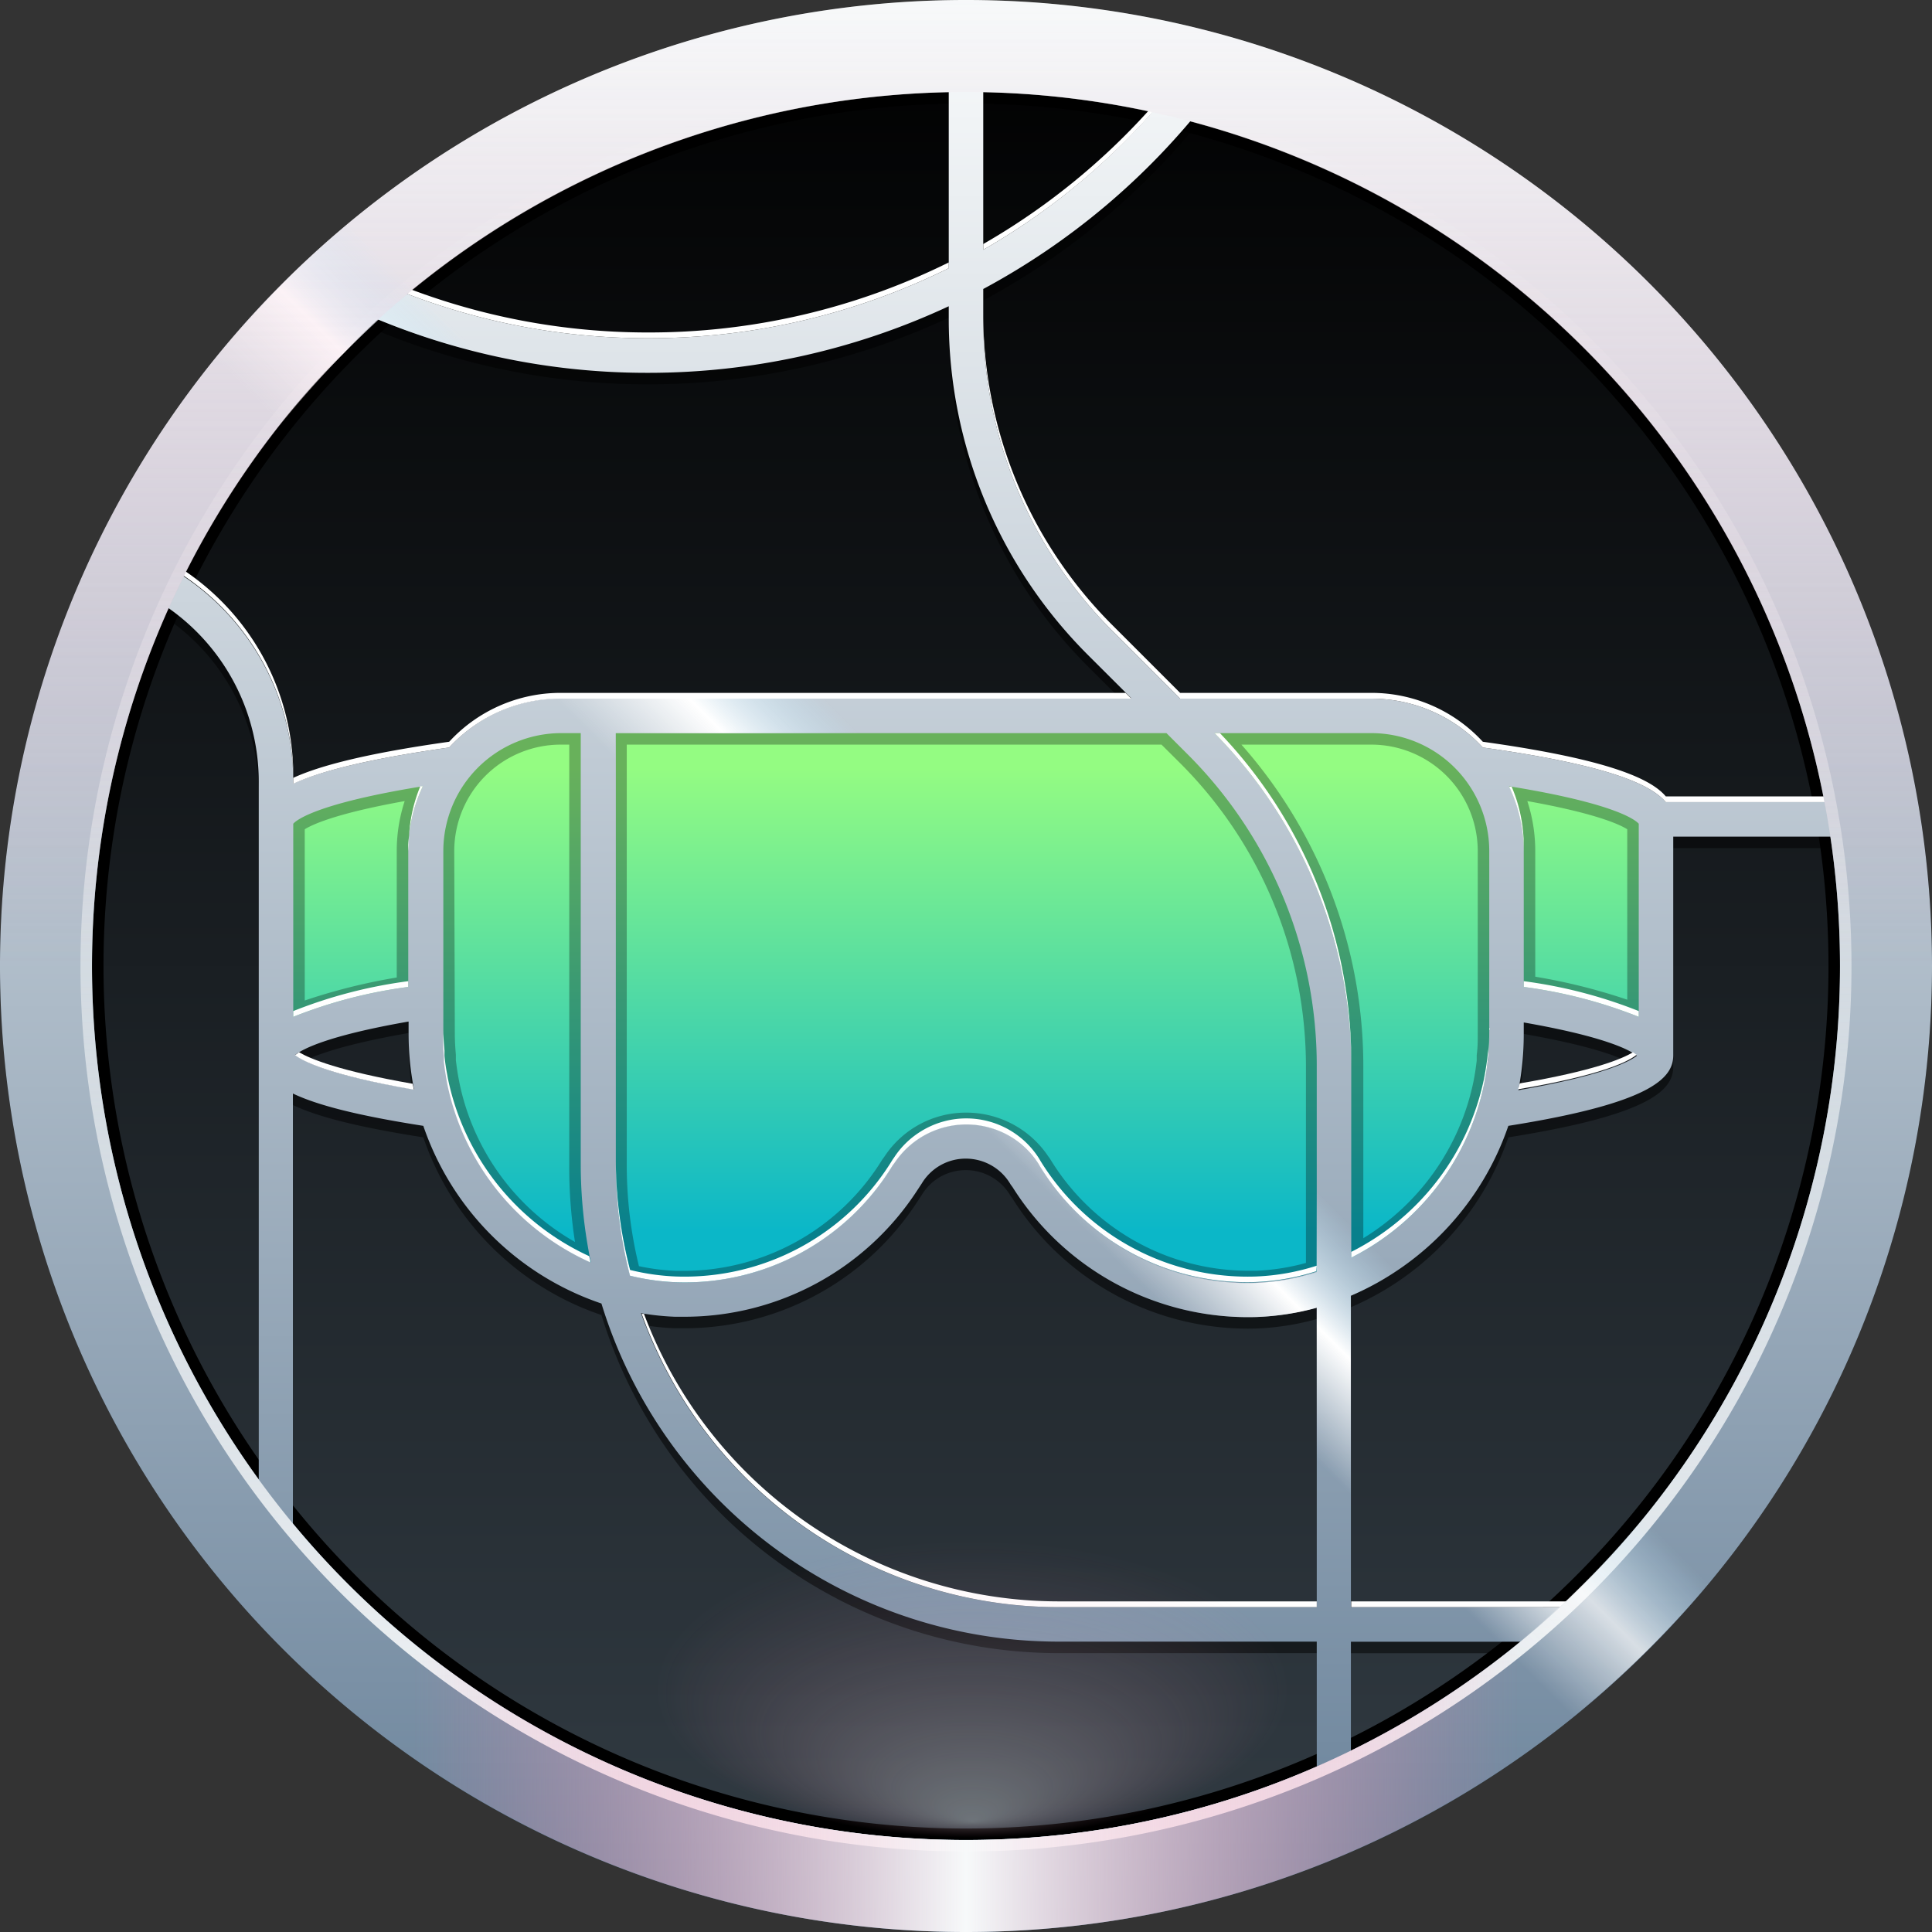 <svg xmlns="http://www.w3.org/2000/svg" xmlns:xlink="http://www.w3.org/1999/xlink" viewBox="0 0 168 168"><rect x="0" y="0" width="168" height="168" fill="#333333" stroke="none"/><defs><style>.cls-1{fill:url(#linear-gradient);}.cls-2{opacity:0.5;}.cls-15,.cls-17,.cls-2,.cls-4{isolation:isolate;}.cls-3{fill:url(#linear-gradient-2);}.cls-13,.cls-4{opacity:0.3;}.cls-5{fill:url(#linear-gradient-3);}.cls-6{fill:url(#linear-gradient-4);}.cls-7{fill:url(#linear-gradient-5);}.cls-8{fill:url(#linear-gradient-6);}.cls-9{fill:#fff;}.cls-10{fill:url(#linear-gradient-7);}.cls-11{fill:url(#linear-gradient-8);}.cls-12{fill:url(#linear-gradient-9);}.cls-14{fill:url(#radial-gradient);}.cls-15{opacity:0.7;fill:url(#linear-gradient-10);}.cls-16{fill:url(#linear-gradient-11);}.cls-17{opacity:0.4;fill:url(#linear-gradient-12);}</style><linearGradient id="linear-gradient" x1="-480" y1="1551.37" x2="-480" y2="1719.37" gradientTransform="matrix(1, 0, 0, -1, 564, 1719.37)" gradientUnits="userSpaceOnUse"><stop offset="0" stop-color="#333d45"/><stop offset="1"/></linearGradient><linearGradient id="linear-gradient-2" x1="-480" y1="1612.38" x2="-480" y2="1652.6" gradientTransform="matrix(1, 0, 0, -1, 564, 1719.37)" gradientUnits="userSpaceOnUse"><stop offset="0" stop-color="#0bb7c8"/><stop offset="1" stop-color="#94fc82"/></linearGradient><linearGradient id="linear-gradient-3" x1="-480" y1="1553.62" x2="-480" y2="1716.62" gradientTransform="matrix(1, 0, 0, -1, 564, 1719.37)" gradientUnits="userSpaceOnUse"><stop offset="0" stop-color="#688199"/><stop offset="1" stop-color="#f7f9fa"/></linearGradient><linearGradient id="linear-gradient-4" x1="-541" y1="1672.15" x2="-517.58" y2="1695.57" gradientTransform="matrix(1, 0, 0, -1, 564, 1719.37)" gradientUnits="userSpaceOnUse"><stop offset="0.25" stop-color="#f7f9fa" stop-opacity="0"/><stop offset="0.5" stop-color="#fff"/><stop offset="0.75" stop-color="#bee6fa" stop-opacity="0"/></linearGradient><linearGradient id="linear-gradient-5" x1="-512.56" y1="1643.71" x2="-489.14" y2="1667.13" xlink:href="#linear-gradient-4"/><linearGradient id="linear-gradient-6" x1="-460.59" y1="1591.74" x2="-437.17" y2="1615.16" xlink:href="#linear-gradient-4"/><linearGradient id="linear-gradient-7" x1="-480" y1="1551.37" x2="-480" y2="1719.37" xlink:href="#linear-gradient-3"/><linearGradient id="linear-gradient-8" x1="-480" y1="1558.37" x2="-480" y2="1712.37" gradientTransform="matrix(1, 0, 0, -1, 564, 1719.37)" gradientUnits="userSpaceOnUse"><stop offset="0" stop-color="#f7f9fa"/><stop offset="1" stop-color="#f7f9fa" stop-opacity="0"/></linearGradient><linearGradient id="linear-gradient-9" x1="-528" y1="1563.93" x2="-432" y2="1563.93" gradientTransform="matrix(1, 0, 0, -1, 564, 1719.37)" gradientUnits="userSpaceOnUse"><stop offset="0" stop-color="#e8749f" stop-opacity="0"/><stop offset="0.5" stop-color="#f7f9fa"/><stop offset="1" stop-color="#e8749f" stop-opacity="0"/></linearGradient><radialGradient id="radial-gradient" cx="-7527.77" cy="-158.86" fy="-140.804" r="20.27" gradientTransform="matrix(-2, 0, 0, 0.94, -14971, 290.74)" gradientUnits="userSpaceOnUse"><stop offset="0" stop-color="#fff"/><stop offset="0.68" stop-color="#e78bad" stop-opacity="0"/></radialGradient><linearGradient id="linear-gradient-10" x1="-436.26" y1="1567.41" x2="-412.84" y2="1590.83" xlink:href="#linear-gradient-4"/><linearGradient id="linear-gradient-11" x1="-547.96" y1="1679.1" x2="-524.53" y2="1702.53" xlink:href="#linear-gradient-4"/><linearGradient id="linear-gradient-12" x1="-480" y1="1635.37" x2="-480" y2="1719.37" gradientTransform="matrix(1, 0, 0, -1, 564, 1719.37)" gradientUnits="userSpaceOnUse"><stop offset="0" stop-color="#e8749f" stop-opacity="0"/><stop offset="1" stop-color="#f7f9fa"/></linearGradient></defs><g id="Layer_2" data-name="Layer 2"><g id="Layer_1-2" data-name="Layer 1"><g id="Layer_2-2" data-name="Layer 2"><g id="Layer_1-2-2" data-name="Layer 1-2"><path id="base_bkgd" data-name="base bkgd" class="cls-1" d="M84,168a84,84,0,1,1,84-84A84,84,0,0,1,84,168Z"/><g id="border_shadow" data-name="border shadow"><path d="M84,9A75,75,0,1,1,9,84,75,75,0,0,1,84,9m0-1a76,76,0,1,0,76,76A76,76,0,0,0,84,8Z"/></g><path class="cls-2" d="M84,3.75a81.5,81.5,0,1,0,81.5,81.5A81.5,81.5,0,0,0,84,3.75Zm77.14,67H144.85c-1.34-1.6-5.27-3.27-15.91-4.75a13.16,13.16,0,0,0-9.69-4.25H102.62l-5.84-5.84A38.24,38.24,0,0,1,85.5,28.68V26.13A62,62,0,0,0,105.05,9.64,78.74,78.74,0,0,1,161.14,70.75ZM109.21,112.5a21.14,21.14,0,0,1-18.74-10.06l-.11-.19,0,0A7.48,7.48,0,0,0,80,99.93a7.39,7.39,0,0,0-2.23,2.19l-.16.23A21.19,21.19,0,0,1,58.79,112.5a19.67,19.67,0,0,1-4-.57,38.07,38.07,0,0,1-1.24-9.68V64.75h47.88l1.84,1.84A38.24,38.24,0,0,1,114.5,93.82v17.74A19.8,19.8,0,0,1,109.21,112.5Zm5.29,2.2v26.05H92a38.56,38.56,0,0,1-36.26-25.56,22.56,22.56,0,0,0,2.94.31h.86a24.12,24.12,0,0,0,20.16-10.9l.46-.7A4.45,4.45,0,0,1,84,101.75,4.5,4.5,0,0,1,87.88,104l.17.23a24.18,24.18,0,0,0,21.27,11.29A22.72,22.72,0,0,0,114.5,114.7ZM36,95.72c-7.55-1.27-9.72-2.5-10.31-3,.58-.46,2.67-1.64,9.84-2.89v1A25,25,0,0,0,36,95.72ZM25.5,72.63c.27-.31,2-1.76,11.27-3.26A13.2,13.2,0,0,0,35.5,75V86.82a41.61,41.61,0,0,0-10,2.6ZM38.94,95.24l-.06-.34c-.1-.51-.17-1-.23-1.56,0-.16,0-.33,0-.5-.06-.63-.1-1.28-.1-1.93V75A10.26,10.26,0,0,1,48.75,64.75H50.5v37.5a42,42,0,0,0,.88,8.52A21.82,21.82,0,0,1,38.94,95.24Zm66.67-30.49h13.64A10.26,10.26,0,0,1,129.5,75V90.91c0,.65,0,1.3-.1,1.93,0,.17,0,.33-.05.5-.06.53-.13,1-.23,1.56l-.06.33a21.85,21.85,0,0,1-11.56,15.13V93.82A41.23,41.23,0,0,0,105.61,64.75ZM132.5,90.91v-1c7.17,1.25,9.27,2.43,9.84,2.89-.59.47-2.76,1.7-10.31,3A25,25,0,0,0,132.5,90.91Zm0-4.09V75a13.2,13.2,0,0,0-1.27-5.63c9.27,1.5,11,2.95,11.27,3.26V89.42A41.61,41.61,0,0,0,132.5,86.82Zm-50-62.5a58.7,58.7,0,0,1-26.18,6.09A58.34,58.34,0,0,1,33.06,25.6,78.1,78.1,0,0,1,82.5,6.79Zm3-17.53a77.68,77.68,0,0,1,16.36,2A58.84,58.84,0,0,1,85.5,22.72Zm-54.9,21a61.22,61.22,0,0,0,25.72,5.63A61.81,61.81,0,0,0,82.5,27.63v1.05A41.28,41.28,0,0,0,94.65,58l3.73,3.72H48.75A13.16,13.16,0,0,0,39.06,66C32,67,27.85,68.06,25.5,69.14V69A21.47,21.47,0,0,0,13.94,49.91,79,79,0,0,1,30.6,27.78Zm-18,24.84A18.44,18.44,0,0,1,22.5,69v65A78.23,78.23,0,0,1,12.63,52.62Zm12.87,84.9V96.09c2.09,1,5.58,1.91,11.34,2.81A24.73,24.73,0,0,0,52.3,114.35,41.57,41.57,0,0,0,92,143.75h22.5v13.83A78.4,78.4,0,0,1,25.5,137.52Zm92,6.23h18.77a78.69,78.69,0,0,1-18.77,12.48Zm22-3h-22V113.67A24.81,24.81,0,0,0,131.16,98.9c12.61-2,14.34-4.21,14.34-6.15v-19h16.15a78.34,78.34,0,0,1-22.19,67Z"/><path class="cls-3" d="M128.21,66.41a11.73,11.73,0,0,0-9-4.16H48.75a11.73,11.73,0,0,0-9,4.16C30,67.75,24,69.52,24,71.48V91.75c0-1.76,4.87-3.38,13-4.66v2.82c0,12.23,9.51,22.65,21.74,23.09a22.55,22.55,0,0,0,20.12-10.87h0a6,6,0,0,1,10.3.09h0A22.55,22.55,0,0,0,109.26,113c12.23-.44,21.74-10.86,21.74-23.09V87.09c8.13,1.28,13,2.9,13,4.66V71.48C144,69.52,138,67.75,128.21,66.41Z"/><path class="cls-4" d="M37,89.91c0,12.23,9.51,22.65,21.74,23.09a22.55,22.55,0,0,0,20.12-10.87h0a6,6,0,0,1,10.3.09h0A22.55,22.55,0,0,0,109.26,113c12.23-.44,21.74-10.86,21.74-23.09V87.09c8.13,1.28,13,2.9,13,4.66V71.48c0-2-6-3.73-15.79-5.07a11.73,11.73,0,0,0-9-4.16H48.75a11.73,11.73,0,0,0-9,4.16C30,67.75,24,69.52,24,71.48V91.75c0-1.76,4.87-3.38,13-4.66Zm104.5-17.8V86.93a51,51,0,0,0-8-2V74a13.92,13.92,0,0,0-.69-4.34C138.8,70.73,140.87,71.71,141.5,72.11ZM34.5,74V85a51,51,0,0,0-8,2V72.11c.64-.4,2.71-1.38,8.69-2.45A13.92,13.92,0,0,0,34.5,74Zm84.75-9.25A9.26,9.26,0,0,1,128.5,74V89.91c0,.55,0,1.16-.09,1.85l0,.47c-.06.5-.13,1-.22,1.49l-.06.32a20.94,20.94,0,0,1-9.58,13.63V92.82a42.23,42.23,0,0,0-10.6-28.07Zm-64.75,0H101l1.56,1.55a37.28,37.28,0,0,1,11,26.52v17a19.16,19.16,0,0,1-4.33.68h-.71a20.19,20.19,0,0,1-17.13-9.6l-.12-.19-.12-.16A8.57,8.57,0,0,0,84,96.75a8.48,8.48,0,0,0-7.07,3.79l-.21.29a20.28,20.28,0,0,1-17.23,9.68h-.66a18.87,18.87,0,0,1-3.27-.41,37.06,37.06,0,0,1-1.06-8.84ZM39.5,74a9.26,9.26,0,0,1,9.25-9.25h.75v36.5A42,42,0,0,0,50,108,20.72,20.72,0,0,1,39.92,94l-.06-.32c-.09-.49-.16-1-.22-1.49l0-.48c-.06-.68-.09-1.29-.09-1.84Z"/><path class="cls-5" d="M84,2.75a81.5,81.5,0,1,0,81.5,81.5A81.5,81.5,0,0,0,84,2.75Zm77.14,67H144.85c-1.34-1.6-5.27-3.27-15.91-4.75a13.16,13.16,0,0,0-9.69-4.25H102.62l-5.84-5.84A38.24,38.24,0,0,1,85.5,27.68V25.13A62,62,0,0,0,105.05,8.64,78.74,78.74,0,0,1,161.14,69.75ZM109.21,111.5a21.14,21.14,0,0,1-18.74-10.06l-.11-.19,0,0A7.48,7.48,0,0,0,80,98.93a7.39,7.39,0,0,0-2.23,2.19l-.16.23A21.19,21.19,0,0,1,58.79,111.5a19.67,19.67,0,0,1-4-.57,38.07,38.07,0,0,1-1.24-9.68V63.75h47.88l1.84,1.84A38.24,38.24,0,0,1,114.5,92.82v17.74A19.8,19.8,0,0,1,109.21,111.5Zm5.29,2.2v26.05H92a38.56,38.56,0,0,1-36.26-25.56,22.56,22.56,0,0,0,2.94.31h.86a24.12,24.12,0,0,0,20.16-10.9l.46-.7A4.45,4.45,0,0,1,84,100.75,4.5,4.5,0,0,1,87.88,103l.17.23a24.18,24.18,0,0,0,21.27,11.29A22.72,22.72,0,0,0,114.5,113.7ZM36,94.72c-7.55-1.27-9.72-2.5-10.31-3,.58-.46,2.67-1.64,9.84-2.89v1A25,25,0,0,0,36,94.72ZM25.5,71.63c.27-.31,2-1.76,11.27-3.26A13.2,13.2,0,0,0,35.5,74V85.82a41.61,41.61,0,0,0-10,2.6ZM38.94,94.24l-.06-.34c-.1-.51-.17-1-.23-1.56,0-.16,0-.33,0-.5-.06-.63-.1-1.28-.1-1.93V74A10.26,10.26,0,0,1,48.75,63.75H50.5v37.5a42,42,0,0,0,.88,8.52A21.82,21.82,0,0,1,38.94,94.24Zm66.67-30.49h13.64A10.26,10.26,0,0,1,129.5,74V89.91c0,.65,0,1.3-.1,1.93,0,.17,0,.33-.05.5-.06.53-.13,1-.23,1.56l-.06.33a21.85,21.85,0,0,1-11.56,15.13V92.82A41.23,41.23,0,0,0,105.61,63.75ZM132.5,89.91v-1c7.17,1.25,9.27,2.43,9.84,2.89-.59.47-2.76,1.7-10.31,3A25,25,0,0,0,132.5,89.91Zm0-4.09V74a13.2,13.2,0,0,0-1.27-5.63c9.27,1.5,11,2.95,11.27,3.26V88.42A41.61,41.61,0,0,0,132.5,85.82Zm-50-62.5a58.7,58.7,0,0,1-26.18,6.09A58.34,58.34,0,0,1,33.06,24.6,78.1,78.1,0,0,1,82.5,5.79Zm3-17.53a77.68,77.68,0,0,1,16.36,2A58.84,58.84,0,0,1,85.5,21.72Zm-54.9,21a61.22,61.22,0,0,0,25.72,5.63A61.81,61.81,0,0,0,82.5,26.63v1.05A41.28,41.28,0,0,0,94.65,57l3.73,3.72H48.75A13.16,13.16,0,0,0,39.06,65C32,66,27.85,67.06,25.5,68.14V68A21.47,21.47,0,0,0,13.94,48.91,79,79,0,0,1,30.6,26.78Zm-18,24.84A18.44,18.44,0,0,1,22.5,68v65A78.23,78.23,0,0,1,12.63,51.62Zm12.87,84.9V95.09c2.09,1,5.58,1.91,11.34,2.81A24.73,24.73,0,0,0,52.3,113.35,41.57,41.57,0,0,0,92,142.75h22.5v13.83A78.4,78.4,0,0,1,25.5,136.52Zm92,6.23h18.77a78.69,78.69,0,0,1-18.77,12.48Zm22-3h-22V112.67A24.81,24.81,0,0,0,131.16,97.9c12.61-2,14.34-4.21,14.34-6.15v-19h16.15a78.34,78.34,0,0,1-22.19,67Z"/><path class="cls-6" d="M15.68,39.9l2.18,2.18A78.5,78.5,0,0,1,30.6,26.78,61.24,61.24,0,0,0,55,32.37l-3.16-3.15A58.36,58.36,0,0,1,33.06,24.6a79.38,79.38,0,0,1,8.09-6.07L39,16.36A82,82,0,0,0,15.68,39.9Z"/><path class="cls-7" d="M83.37,60.75H48.75a13.14,13.14,0,0,0-8.82,3.4L42,66.27a10.17,10.17,0,0,1,6.71-2.52H50.5v11l3,3v-14H86.37Z"/><path class="cls-8" d="M151.89,129.27l-2.17-2.17a78.42,78.42,0,0,1-10.26,12.65h-22V112.67a24.52,24.52,0,0,0,10-7.83l-2.15-2.14a21.68,21.68,0,0,1-7.82,6.66V94.88l-3-3c0,.32,0,.64,0,1v17.74a19.8,19.8,0,0,1-5.29.94,21.14,21.14,0,0,1-18.74-10.06l-.11-.19,0,0A7.48,7.48,0,0,0,80,98.93a7.39,7.39,0,0,0-2.23,2.19l-.16.23c-.06.1-.12.18-.18.27l2.17,2.17.13-.18.46-.7A4.45,4.45,0,0,1,84,100.75,4.5,4.5,0,0,1,87.88,103l.17.23a24.18,24.18,0,0,0,21.27,11.29,22.72,22.72,0,0,0,5.18-.8v25l4,4h17.74a79,79,0,0,1-10.09,7.65l2.17,2.17A82,82,0,0,0,151.89,129.27Z"/><path class="cls-9" d="M25.66,91.75c.59.47,2.76,1.7,10.31,3,0-.17-.06-.34-.09-.51C29.48,93.12,27,92.08,26,91.5Z"/><path class="cls-9" d="M114.5,110.06a19.8,19.8,0,0,1-5.29.94,21.14,21.14,0,0,1-18.74-10.06l-.11-.19,0,0A7.48,7.48,0,0,0,80,98.43a7.39,7.39,0,0,0-2.23,2.19l-.16.23A21.19,21.19,0,0,1,58.79,111a19.67,19.67,0,0,1-4-.57,38.07,38.07,0,0,1-1.24-9.68v.5a38.52,38.52,0,0,0,1.23,9.68,19.86,19.86,0,0,0,4.06.57,21.16,21.16,0,0,0,18.78-10.15l.17-.23A7.5,7.5,0,0,1,88.13,99a7.39,7.39,0,0,1,2.19,2.23l0,0,.11.19a21.14,21.14,0,0,0,18.74,10.06,19.8,19.8,0,0,0,5.29-.94Z"/><path class="cls-9" d="M38.6,91.84c0,.17,0,.34,0,.5.06.53.13,1,.23,1.56l.06.34a21.82,21.82,0,0,0,12.44,15.53c0-.18-.06-.36-.1-.54A21.83,21.83,0,0,1,38.94,93.74l-.06-.34c-.1-.51-.17-1-.23-1.56,0-.16,0-.33,0-.5-.06-.63-.1-1.28-.1-1.93v.5C38.5,90.56,38.54,91.21,38.6,91.84Z"/><path class="cls-9" d="M84,162.75a78.12,78.12,0,0,0,30.5-6.17v-.5A78.4,78.4,0,0,1,25.5,136v.5A78.29,78.29,0,0,0,84,162.75Z"/><path class="cls-9" d="M114.5,139.25H92a38.54,38.54,0,0,1-36-25l-.2,0A38.54,38.54,0,0,0,92,139.75h22.5Z"/><path class="cls-9" d="M35.5,85.82v-.5a41.61,41.61,0,0,0-10,2.6v.5A41.61,41.61,0,0,1,35.5,85.82Z"/><path class="cls-9" d="M35.5,74a13.2,13.2,0,0,1,1.27-5.63l-.22,0a13.1,13.1,0,0,0-1,5.09Z"/><path class="cls-9" d="M84,2.75A81.58,81.58,0,0,1,165.49,84c0-.08,0-.17,0-.25a81.5,81.5,0,0,0-163,0c0,.08,0,.17,0,.25A81.58,81.58,0,0,1,84,2.75Z"/><path class="cls-9" d="M117.5,139.25v.5h22a78.27,78.27,0,0,0,23-55.5c0-.1,0-.19,0-.29a78.23,78.23,0,0,1-23,55.29Z"/><path class="cls-9" d="M117.5,155.23a78.69,78.69,0,0,0,18.77-12.48h-.58a78.59,78.59,0,0,1-18.19,12Z"/><path class="cls-9" d="M96.78,54.91l5.84,5.84h16.63A13.16,13.16,0,0,1,128.94,65c10.64,1.48,14.57,3.15,15.91,4.75h16.29c0-.17-.08-.33-.11-.5H144.85c-1.34-1.6-5.27-3.27-15.91-4.75a13.16,13.16,0,0,0-9.69-4.25H102.62l-5.84-5.84A38.24,38.24,0,0,1,85.5,27.18v.5A38.24,38.24,0,0,0,96.78,54.91Z"/><path class="cls-9" d="M56.32,29.41A58.7,58.7,0,0,0,82.5,23.32v-.5a58.7,58.7,0,0,1-26.18,6.09,58.42,58.42,0,0,1-22.85-4.65c-.14.11-.28.22-.41.34A58.34,58.34,0,0,0,56.32,29.41Z"/><path class="cls-9" d="M25.5,68v.16C27.85,67.06,32,66,39.06,65a13.16,13.16,0,0,1,9.69-4.25H98.38l-.5-.5H48.75a13.16,13.16,0,0,0-9.69,4.25c-7.1,1-11.21,2.06-13.56,3.14v-.16a21.44,21.44,0,0,0-11.36-19c-.06.13-.14.25-.2.38A21.47,21.47,0,0,1,25.5,68Z"/><path class="cls-9" d="M22.5,133v-.5a78.08,78.08,0,0,1-17-48.51v.31A78.11,78.11,0,0,0,22.5,133Z"/><path class="cls-9" d="M101.86,7.83l-.36-.08a59,59,0,0,1-16,13.47v.5A59,59,0,0,0,101.86,7.83Z"/><path class="cls-9" d="M132,94.72c7.55-1.27,9.72-2.5,10.31-3L142,91.5c-.95.58-3.45,1.62-9.85,2.71C132.09,94.38,132.07,94.55,132,94.72Z"/><path class="cls-9" d="M142.5,87.92a41.61,41.61,0,0,0-10-2.6v.5a41.61,41.61,0,0,1,10,2.6Z"/><path class="cls-9" d="M117.5,92.32a41.24,41.24,0,0,0-11.42-28.57h-.47A41.23,41.23,0,0,1,117.5,92.82Z"/><path class="cls-9" d="M117.5,109.36a21.85,21.85,0,0,0,11.56-15.13l.06-.33c.1-.51.17-1,.23-1.56l.06-.5c.05-.63.09-1.28.09-1.93v-.5c0,.65,0,1.3-.09,1.93l-.06.5c-.06.53-.13,1-.23,1.56l-.06.33a21.85,21.85,0,0,1-11.56,15.13Z"/><path class="cls-9" d="M132.5,74v-.5a13.1,13.1,0,0,0-1.05-5.09l-.22,0A13.2,13.2,0,0,1,132.5,74Z"/><path id="border" class="cls-10" d="M84,168a84,84,0,1,1,84-84A84,84,0,0,1,84,168ZM84,8a76,76,0,1,0,76,76A76,76,0,0,0,84,8Z"/><g id="border_highlight" data-name="border highlight"><path class="cls-11" d="M84,8A76,76,0,1,1,8,84,76,76,0,0,1,84,8m0-1a77,77,0,1,0,77,77A77,77,0,0,0,84,7Z"/></g><path id="outer_pink" data-name="outer pink" class="cls-12" d="M132,152.88v-10a75.82,75.82,0,0,1-96,0v10A83.75,83.75,0,0,0,132,152.88Z"/><g id="elipse" class="cls-13"><ellipse class="cls-14" cx="84.54" cy="141.81" rx="40.53" ry="19"/></g><path id="right_glare" data-name="right glare" class="cls-15" d="M153.6,131l-5.78-5.79a76.54,76.54,0,0,1-23.6,23.25l5.79,5.79A84.63,84.63,0,0,0,153.6,131Z"/><path id="left_glare" data-name="left glare" class="cls-16" d="M13.77,38l5.79,5.79a76.54,76.54,0,0,1,23.25-23.6L37,14.4A84.63,84.63,0,0,0,13.77,38Z"/><path id="top_halo" data-name="top halo" class="cls-17" d="M84,8a76.09,76.09,0,0,1,76,76h8A84,84,0,0,0,0,84H8A76.09,76.09,0,0,1,84,8Z"/></g></g></g></g></svg>